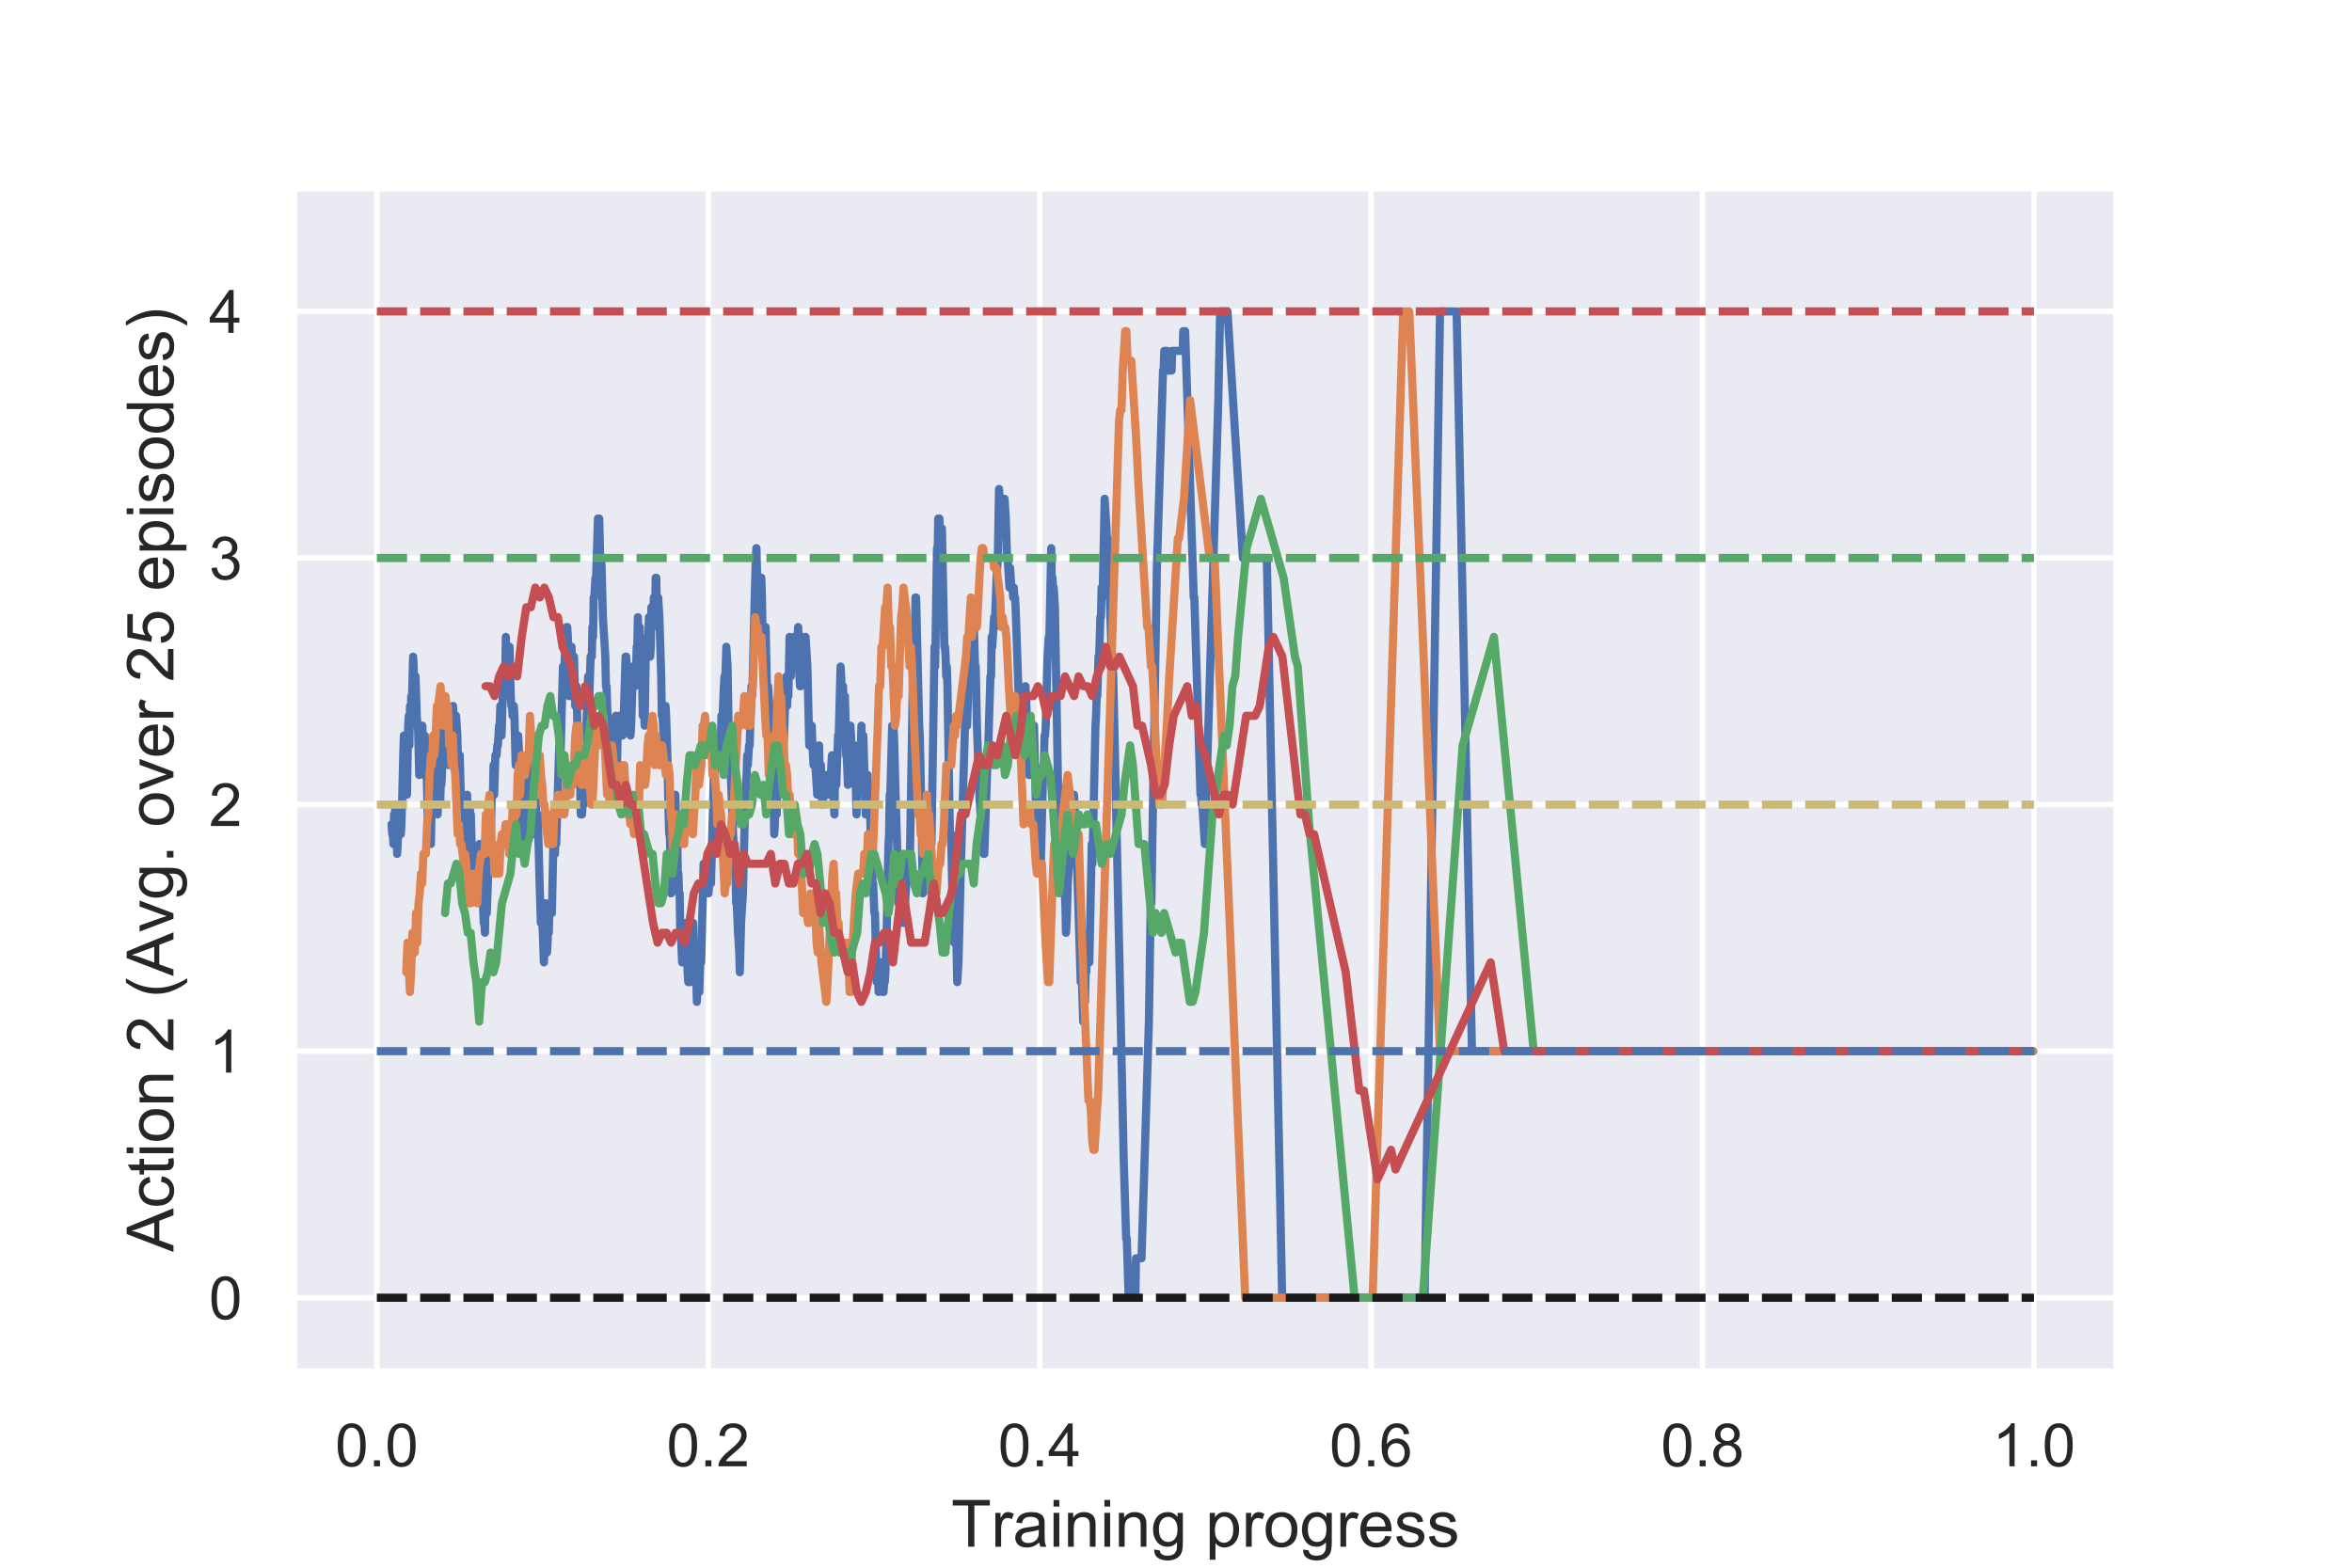 <?xml version="1.0" encoding="utf-8" standalone="no"?>
<!DOCTYPE svg PUBLIC "-//W3C//DTD SVG 1.1//EN"
  "http://www.w3.org/Graphics/SVG/1.1/DTD/svg11.dtd">
<!-- Created with matplotlib (https://matplotlib.org/) -->
<svg height="288pt" version="1.1" viewBox="0 0 432 288" width="432pt" xmlns="http://www.w3.org/2000/svg" xmlns:xlink="http://www.w3.org/1999/xlink">
 <defs>
  <style type="text/css">
*{stroke-linecap:butt;stroke-linejoin:round;}
  </style>
 </defs>
 <g id="figure_1">
  <g id="patch_1">
   <path d="M 0 288 
L 432 288 
L 432 0 
L 0 0 
z
" style="fill:#ffffff;"/>
  </g>
  <g id="axes_1">
   <g id="patch_2">
    <path d="M 54 252 
L 388.8 252 
L 388.8 34.56 
L 54 34.56 
z
" style="fill:#eaeaf2;"/>
   </g>
   <g id="matplotlib.axis_1">
    <g id="xtick_1">
     <g id="line2d_1">
      <path clip-path="url(#pcf26baf657)" d="M 69.218 252 
L 69.218 34.56 
" style="fill:none;stroke:#ffffff;stroke-linecap:round;"/>
     </g>
     <g id="text_1">
      <!-- 0.0 -->
      <defs>
       <path d="M 4.156 35.297 
Q 4.156 48 6.766 55.734 
Q 9.375 63.484 14.516 67.672 
Q 19.672 71.875 27.484 71.875 
Q 33.25 71.875 37.594 69.547 
Q 41.938 67.234 44.766 62.859 
Q 47.609 58.5 49.219 52.219 
Q 50.828 45.953 50.828 35.297 
Q 50.828 22.703 48.234 14.969 
Q 45.656 7.234 40.5 3 
Q 35.359 -1.219 27.484 -1.219 
Q 17.141 -1.219 11.234 6.203 
Q 4.156 15.141 4.156 35.297 
z
M 13.188 35.297 
Q 13.188 17.672 17.312 11.828 
Q 21.438 6 27.484 6 
Q 33.547 6 37.672 11.859 
Q 41.797 17.719 41.797 35.297 
Q 41.797 52.984 37.672 58.781 
Q 33.547 64.594 27.391 64.594 
Q 21.344 64.594 17.719 59.469 
Q 13.188 52.938 13.188 35.297 
z
" id="ArialMT-48"/>
       <path d="M 9.078 0 
L 9.078 10.016 
L 19.094 10.016 
L 19.094 0 
z
" id="ArialMT-46"/>
      </defs>
      <g style="fill:#262626;" transform="translate(61.573 269.374)scale(0.11 -0.11)">
       <use xlink:href="#ArialMT-48"/>
       <use x="55.615" xlink:href="#ArialMT-46"/>
       <use x="83.398" xlink:href="#ArialMT-48"/>
      </g>
     </g>
    </g>
    <g id="xtick_2">
     <g id="line2d_2">
      <path clip-path="url(#pcf26baf657)" d="M 130.091 252 
L 130.091 34.56 
" style="fill:none;stroke:#ffffff;stroke-linecap:round;"/>
     </g>
     <g id="text_2">
      <!-- 0.2 -->
      <defs>
       <path d="M 50.344 8.453 
L 50.344 0 
L 3.031 0 
Q 2.938 3.172 4.047 6.109 
Q 5.859 10.938 9.828 15.625 
Q 13.812 20.312 21.344 26.469 
Q 33.016 36.031 37.109 41.625 
Q 41.219 47.219 41.219 52.203 
Q 41.219 57.422 37.469 61 
Q 33.734 64.594 27.734 64.594 
Q 21.391 64.594 17.578 60.781 
Q 13.766 56.984 13.719 50.25 
L 4.688 51.172 
Q 5.609 61.281 11.656 66.578 
Q 17.719 71.875 27.938 71.875 
Q 38.234 71.875 44.234 66.156 
Q 50.25 60.453 50.25 52 
Q 50.25 47.703 48.484 43.547 
Q 46.734 39.406 42.656 34.812 
Q 38.578 30.219 29.109 22.219 
Q 21.188 15.578 18.938 13.203 
Q 16.703 10.844 15.234 8.453 
z
" id="ArialMT-50"/>
      </defs>
      <g style="fill:#262626;" transform="translate(122.446 269.374)scale(0.11 -0.11)">
       <use xlink:href="#ArialMT-48"/>
       <use x="55.615" xlink:href="#ArialMT-46"/>
       <use x="83.398" xlink:href="#ArialMT-50"/>
      </g>
     </g>
    </g>
    <g id="xtick_3">
     <g id="line2d_3">
      <path clip-path="url(#pcf26baf657)" d="M 190.964 252 
L 190.964 34.56 
" style="fill:none;stroke:#ffffff;stroke-linecap:round;"/>
     </g>
     <g id="text_3">
      <!-- 0.4 -->
      <defs>
       <path d="M 32.328 0 
L 32.328 17.141 
L 1.266 17.141 
L 1.266 25.203 
L 33.938 71.578 
L 41.109 71.578 
L 41.109 25.203 
L 50.781 25.203 
L 50.781 17.141 
L 41.109 17.141 
L 41.109 0 
z
M 32.328 25.203 
L 32.328 57.469 
L 9.906 25.203 
z
" id="ArialMT-52"/>
      </defs>
      <g style="fill:#262626;" transform="translate(183.319 269.374)scale(0.11 -0.11)">
       <use xlink:href="#ArialMT-48"/>
       <use x="55.615" xlink:href="#ArialMT-46"/>
       <use x="83.398" xlink:href="#ArialMT-52"/>
      </g>
     </g>
    </g>
    <g id="xtick_4">
     <g id="line2d_4">
      <path clip-path="url(#pcf26baf657)" d="M 251.836 252 
L 251.836 34.56 
" style="fill:none;stroke:#ffffff;stroke-linecap:round;"/>
     </g>
     <g id="text_4">
      <!-- 0.6 -->
      <defs>
       <path d="M 49.75 54.047 
L 41.016 53.375 
Q 39.844 58.547 37.703 60.891 
Q 34.125 64.656 28.906 64.656 
Q 24.703 64.656 21.531 62.312 
Q 17.391 59.281 14.984 53.469 
Q 12.594 47.656 12.5 36.922 
Q 15.672 41.75 20.266 44.094 
Q 24.859 46.438 29.891 46.438 
Q 38.672 46.438 44.844 39.969 
Q 51.031 33.5 51.031 23.25 
Q 51.031 16.5 48.125 10.719 
Q 45.219 4.938 40.141 1.859 
Q 35.062 -1.219 28.609 -1.219 
Q 17.625 -1.219 10.688 6.859 
Q 3.766 14.938 3.766 33.5 
Q 3.766 54.25 11.422 63.672 
Q 18.109 71.875 29.438 71.875 
Q 37.891 71.875 43.281 67.141 
Q 48.688 62.406 49.75 54.047 
z
M 13.875 23.188 
Q 13.875 18.656 15.797 14.5 
Q 17.719 10.359 21.188 8.172 
Q 24.656 6 28.469 6 
Q 34.031 6 38.031 10.484 
Q 42.047 14.984 42.047 22.703 
Q 42.047 30.125 38.078 34.391 
Q 34.125 38.672 28.125 38.672 
Q 22.172 38.672 18.016 34.391 
Q 13.875 30.125 13.875 23.188 
z
" id="ArialMT-54"/>
      </defs>
      <g style="fill:#262626;" transform="translate(244.191 269.374)scale(0.11 -0.11)">
       <use xlink:href="#ArialMT-48"/>
       <use x="55.615" xlink:href="#ArialMT-46"/>
       <use x="83.398" xlink:href="#ArialMT-54"/>
      </g>
     </g>
    </g>
    <g id="xtick_5">
     <g id="line2d_5">
      <path clip-path="url(#pcf26baf657)" d="M 312.709 252 
L 312.709 34.56 
" style="fill:none;stroke:#ffffff;stroke-linecap:round;"/>
     </g>
     <g id="text_5">
      <!-- 0.8 -->
      <defs>
       <path d="M 17.672 38.812 
Q 12.203 40.828 9.562 44.531 
Q 6.938 48.25 6.938 53.422 
Q 6.938 61.234 12.547 66.547 
Q 18.172 71.875 27.484 71.875 
Q 36.859 71.875 42.578 66.422 
Q 48.297 60.984 48.297 53.172 
Q 48.297 48.188 45.672 44.5 
Q 43.062 40.828 37.75 38.812 
Q 44.344 36.672 47.781 31.875 
Q 51.219 27.094 51.219 20.453 
Q 51.219 11.281 44.719 5.031 
Q 38.234 -1.219 27.641 -1.219 
Q 17.047 -1.219 10.547 5.047 
Q 4.047 11.328 4.047 20.703 
Q 4.047 27.688 7.594 32.391 
Q 11.141 37.109 17.672 38.812 
z
M 15.922 53.719 
Q 15.922 48.641 19.188 45.406 
Q 22.469 42.188 27.688 42.188 
Q 32.766 42.188 36.016 45.375 
Q 39.266 48.578 39.266 53.219 
Q 39.266 58.062 35.906 61.359 
Q 32.562 64.656 27.594 64.656 
Q 22.562 64.656 19.234 61.422 
Q 15.922 58.203 15.922 53.719 
z
M 13.094 20.656 
Q 13.094 16.891 14.875 13.375 
Q 16.656 9.859 20.172 7.922 
Q 23.688 6 27.734 6 
Q 34.031 6 38.125 10.047 
Q 42.234 14.109 42.234 20.359 
Q 42.234 26.703 38.016 30.859 
Q 33.797 35.016 27.438 35.016 
Q 21.234 35.016 17.156 30.906 
Q 13.094 26.812 13.094 20.656 
z
" id="ArialMT-56"/>
      </defs>
      <g style="fill:#262626;" transform="translate(305.064 269.374)scale(0.11 -0.11)">
       <use xlink:href="#ArialMT-48"/>
       <use x="55.615" xlink:href="#ArialMT-46"/>
       <use x="83.398" xlink:href="#ArialMT-56"/>
      </g>
     </g>
    </g>
    <g id="xtick_6">
     <g id="line2d_6">
      <path clip-path="url(#pcf26baf657)" d="M 373.582 252 
L 373.582 34.56 
" style="fill:none;stroke:#ffffff;stroke-linecap:round;"/>
     </g>
     <g id="text_6">
      <!-- 1.0 -->
      <defs>
       <path d="M 37.25 0 
L 28.469 0 
L 28.469 56 
Q 25.297 52.984 20.141 49.953 
Q 14.984 46.922 10.891 45.406 
L 10.891 53.906 
Q 18.266 57.375 23.781 62.297 
Q 29.297 67.234 31.594 71.875 
L 37.25 71.875 
z
" id="ArialMT-49"/>
      </defs>
      <g style="fill:#262626;" transform="translate(365.937 269.374)scale(0.11 -0.11)">
       <use xlink:href="#ArialMT-49"/>
       <use x="55.615" xlink:href="#ArialMT-46"/>
       <use x="83.398" xlink:href="#ArialMT-48"/>
      </g>
     </g>
    </g>
    <g id="text_7">
     <!-- Training progress -->
     <defs>
      <path d="M 25.922 0 
L 25.922 63.141 
L 2.344 63.141 
L 2.344 71.578 
L 59.078 71.578 
L 59.078 63.141 
L 35.406 63.141 
L 35.406 0 
z
" id="ArialMT-84"/>
      <path d="M 6.5 0 
L 6.5 51.859 
L 14.406 51.859 
L 14.406 44 
Q 17.438 49.516 20 51.266 
Q 22.562 53.031 25.641 53.031 
Q 30.078 53.031 34.672 50.203 
L 31.641 42.047 
Q 28.422 43.953 25.203 43.953 
Q 22.312 43.953 20.016 42.219 
Q 17.719 40.484 16.75 37.406 
Q 15.281 32.719 15.281 27.156 
L 15.281 0 
z
" id="ArialMT-114"/>
      <path d="M 40.438 6.391 
Q 35.547 2.25 31.031 0.531 
Q 26.516 -1.172 21.344 -1.172 
Q 12.797 -1.172 8.203 3 
Q 3.609 7.172 3.609 13.672 
Q 3.609 17.484 5.344 20.625 
Q 7.078 23.781 9.891 25.688 
Q 12.703 27.594 16.219 28.562 
Q 18.797 29.25 24.031 29.891 
Q 34.672 31.156 39.703 32.906 
Q 39.75 34.719 39.75 35.203 
Q 39.75 40.578 37.25 42.781 
Q 33.891 45.75 27.25 45.75 
Q 21.047 45.75 18.094 43.578 
Q 15.141 41.406 13.719 35.891 
L 5.125 37.062 
Q 6.297 42.578 8.984 45.969 
Q 11.672 49.359 16.75 51.188 
Q 21.828 53.031 28.516 53.031 
Q 35.156 53.031 39.297 51.469 
Q 43.453 49.906 45.406 47.531 
Q 47.359 45.172 48.141 41.547 
Q 48.578 39.312 48.578 33.453 
L 48.578 21.734 
Q 48.578 9.469 49.141 6.219 
Q 49.703 2.984 51.375 0 
L 42.188 0 
Q 40.828 2.734 40.438 6.391 
z
M 39.703 26.031 
Q 34.906 24.078 25.344 22.703 
Q 19.922 21.922 17.672 20.938 
Q 15.438 19.969 14.203 18.094 
Q 12.984 16.219 12.984 13.922 
Q 12.984 10.406 15.641 8.062 
Q 18.312 5.719 23.438 5.719 
Q 28.516 5.719 32.469 7.938 
Q 36.422 10.156 38.281 14.016 
Q 39.703 17 39.703 22.797 
z
" id="ArialMT-97"/>
      <path d="M 6.641 61.469 
L 6.641 71.578 
L 15.438 71.578 
L 15.438 61.469 
z
M 6.641 0 
L 6.641 51.859 
L 15.438 51.859 
L 15.438 0 
z
" id="ArialMT-105"/>
      <path d="M 6.594 0 
L 6.594 51.859 
L 14.5 51.859 
L 14.5 44.484 
Q 20.219 53.031 31 53.031 
Q 35.688 53.031 39.625 51.344 
Q 43.562 49.656 45.516 46.922 
Q 47.469 44.188 48.25 40.438 
Q 48.734 37.984 48.734 31.891 
L 48.734 0 
L 39.938 0 
L 39.938 31.547 
Q 39.938 36.922 38.906 39.578 
Q 37.891 42.234 35.281 43.812 
Q 32.672 45.406 29.156 45.406 
Q 23.531 45.406 19.453 41.844 
Q 15.375 38.281 15.375 28.328 
L 15.375 0 
z
" id="ArialMT-110"/>
      <path d="M 4.984 -4.297 
L 13.531 -5.562 
Q 14.062 -9.516 16.5 -11.328 
Q 19.781 -13.766 25.438 -13.766 
Q 31.547 -13.766 34.859 -11.328 
Q 38.188 -8.891 39.359 -4.5 
Q 40.047 -1.812 39.984 6.781 
Q 34.234 0 25.641 0 
Q 14.938 0 9.078 7.719 
Q 3.219 15.438 3.219 26.219 
Q 3.219 33.641 5.906 39.906 
Q 8.594 46.188 13.688 49.609 
Q 18.797 53.031 25.688 53.031 
Q 34.859 53.031 40.828 45.609 
L 40.828 51.859 
L 48.922 51.859 
L 48.922 7.031 
Q 48.922 -5.078 46.453 -10.125 
Q 44 -15.188 38.641 -18.109 
Q 33.297 -21.047 25.484 -21.047 
Q 16.219 -21.047 10.5 -16.875 
Q 4.781 -12.703 4.984 -4.297 
z
M 12.25 26.859 
Q 12.25 16.656 16.297 11.969 
Q 20.359 7.281 26.469 7.281 
Q 32.516 7.281 36.609 11.938 
Q 40.719 16.609 40.719 26.562 
Q 40.719 36.078 36.5 40.906 
Q 32.281 45.75 26.312 45.75 
Q 20.453 45.75 16.344 40.984 
Q 12.25 36.234 12.25 26.859 
z
" id="ArialMT-103"/>
      <path id="ArialMT-32"/>
      <path d="M 6.594 -19.875 
L 6.594 51.859 
L 14.594 51.859 
L 14.594 45.125 
Q 17.438 49.078 21 51.047 
Q 24.562 53.031 29.641 53.031 
Q 36.281 53.031 41.359 49.609 
Q 46.438 46.188 49.016 39.953 
Q 51.609 33.734 51.609 26.312 
Q 51.609 18.359 48.75 11.984 
Q 45.906 5.609 40.453 2.219 
Q 35.016 -1.172 29 -1.172 
Q 24.609 -1.172 21.109 0.688 
Q 17.625 2.547 15.375 5.375 
L 15.375 -19.875 
z
M 14.547 25.641 
Q 14.547 15.625 18.594 10.844 
Q 22.656 6.062 28.422 6.062 
Q 34.281 6.062 38.453 11.016 
Q 42.625 15.969 42.625 26.375 
Q 42.625 36.281 38.547 41.203 
Q 34.469 46.141 28.812 46.141 
Q 23.188 46.141 18.859 40.891 
Q 14.547 35.641 14.547 25.641 
z
" id="ArialMT-112"/>
      <path d="M 3.328 25.922 
Q 3.328 40.328 11.328 47.266 
Q 18.016 53.031 27.641 53.031 
Q 38.328 53.031 45.109 46.016 
Q 51.906 39.016 51.906 26.656 
Q 51.906 16.656 48.906 10.906 
Q 45.906 5.172 40.156 2 
Q 34.422 -1.172 27.641 -1.172 
Q 16.75 -1.172 10.031 5.812 
Q 3.328 12.797 3.328 25.922 
z
M 12.359 25.922 
Q 12.359 15.969 16.703 11.016 
Q 21.047 6.062 27.641 6.062 
Q 34.188 6.062 38.531 11.031 
Q 42.875 16.016 42.875 26.219 
Q 42.875 35.844 38.5 40.797 
Q 34.125 45.75 27.641 45.75 
Q 21.047 45.75 16.703 40.812 
Q 12.359 35.891 12.359 25.922 
z
" id="ArialMT-111"/>
      <path d="M 42.094 16.703 
L 51.172 15.578 
Q 49.031 7.625 43.219 3.219 
Q 37.406 -1.172 28.375 -1.172 
Q 17 -1.172 10.328 5.828 
Q 3.656 12.844 3.656 25.484 
Q 3.656 38.578 10.391 45.797 
Q 17.141 53.031 27.875 53.031 
Q 38.281 53.031 44.875 45.953 
Q 51.469 38.875 51.469 26.031 
Q 51.469 25.25 51.422 23.688 
L 12.75 23.688 
Q 13.234 15.141 17.578 10.594 
Q 21.922 6.062 28.422 6.062 
Q 33.25 6.062 36.672 8.594 
Q 40.094 11.141 42.094 16.703 
z
M 13.234 30.906 
L 42.188 30.906 
Q 41.609 37.453 38.875 40.719 
Q 34.672 45.797 27.984 45.797 
Q 21.922 45.797 17.797 41.75 
Q 13.672 37.703 13.234 30.906 
z
" id="ArialMT-101"/>
      <path d="M 3.078 15.484 
L 11.766 16.844 
Q 12.5 11.625 15.844 8.844 
Q 19.188 6.062 25.203 6.062 
Q 31.25 6.062 34.172 8.516 
Q 37.109 10.984 37.109 14.312 
Q 37.109 17.281 34.516 19 
Q 32.719 20.172 25.531 21.969 
Q 15.875 24.422 12.141 26.203 
Q 8.406 27.984 6.469 31.125 
Q 4.547 34.281 4.547 38.094 
Q 4.547 41.547 6.125 44.5 
Q 7.719 47.469 10.453 49.422 
Q 12.5 50.922 16.031 51.969 
Q 19.578 53.031 23.641 53.031 
Q 29.734 53.031 34.344 51.266 
Q 38.969 49.516 41.156 46.5 
Q 43.359 43.5 44.188 38.484 
L 35.594 37.312 
Q 35.016 41.312 32.203 43.547 
Q 29.391 45.797 24.266 45.797 
Q 18.219 45.797 15.625 43.797 
Q 13.031 41.797 13.031 39.109 
Q 13.031 37.406 14.109 36.031 
Q 15.188 34.625 17.484 33.688 
Q 18.797 33.203 25.25 31.453 
Q 34.578 28.953 38.25 27.359 
Q 41.938 25.781 44.031 22.75 
Q 46.141 19.734 46.141 15.234 
Q 46.141 10.844 43.578 6.953 
Q 41.016 3.078 36.172 0.953 
Q 31.344 -1.172 25.25 -1.172 
Q 15.141 -1.172 9.844 3.031 
Q 4.547 7.234 3.078 15.484 
z
" id="ArialMT-115"/>
     </defs>
     <g style="fill:#262626;" transform="translate(174.719 284.149)scale(0.12 -0.12)">
      <use xlink:href="#ArialMT-84"/>
      <use x="61.037" xlink:href="#ArialMT-114"/>
      <use x="94.338" xlink:href="#ArialMT-97"/>
      <use x="149.953" xlink:href="#ArialMT-105"/>
      <use x="172.17" xlink:href="#ArialMT-110"/>
      <use x="227.785" xlink:href="#ArialMT-105"/>
      <use x="250.002" xlink:href="#ArialMT-110"/>
      <use x="305.617" xlink:href="#ArialMT-103"/>
      <use x="361.232" xlink:href="#ArialMT-32"/>
      <use x="389.016" xlink:href="#ArialMT-112"/>
      <use x="444.631" xlink:href="#ArialMT-114"/>
      <use x="477.932" xlink:href="#ArialMT-111"/>
      <use x="533.547" xlink:href="#ArialMT-103"/>
      <use x="589.162" xlink:href="#ArialMT-114"/>
      <use x="622.463" xlink:href="#ArialMT-101"/>
      <use x="678.078" xlink:href="#ArialMT-115"/>
      <use x="728.078" xlink:href="#ArialMT-115"/>
     </g>
    </g>
   </g>
   <g id="matplotlib.axis_2">
    <g id="ytick_1">
     <g id="line2d_7">
      <path clip-path="url(#pcf26baf657)" d="M 54 238.41 
L 388.8 238.41 
" style="fill:none;stroke:#ffffff;stroke-linecap:round;"/>
     </g>
     <g id="text_8">
      <!-- 0 -->
      <g style="fill:#262626;" transform="translate(38.383 242.347)scale(0.11 -0.11)">
       <use xlink:href="#ArialMT-48"/>
      </g>
     </g>
    </g>
    <g id="ytick_2">
     <g id="line2d_8">
      <path clip-path="url(#pcf26baf657)" d="M 54 193.11 
L 388.8 193.11 
" style="fill:none;stroke:#ffffff;stroke-linecap:round;"/>
     </g>
     <g id="text_9">
      <!-- 1 -->
      <g style="fill:#262626;" transform="translate(38.383 197.047)scale(0.11 -0.11)">
       <use xlink:href="#ArialMT-49"/>
      </g>
     </g>
    </g>
    <g id="ytick_3">
     <g id="line2d_9">
      <path clip-path="url(#pcf26baf657)" d="M 54 147.81 
L 388.8 147.81 
" style="fill:none;stroke:#ffffff;stroke-linecap:round;"/>
     </g>
     <g id="text_10">
      <!-- 2 -->
      <g style="fill:#262626;" transform="translate(38.383 151.747)scale(0.11 -0.11)">
       <use xlink:href="#ArialMT-50"/>
      </g>
     </g>
    </g>
    <g id="ytick_4">
     <g id="line2d_10">
      <path clip-path="url(#pcf26baf657)" d="M 54 102.51 
L 388.8 102.51 
" style="fill:none;stroke:#ffffff;stroke-linecap:round;"/>
     </g>
     <g id="text_11">
      <!-- 3 -->
      <defs>
       <path d="M 4.203 18.891 
L 12.984 20.062 
Q 14.5 12.594 18.141 9.297 
Q 21.781 6 27 6 
Q 33.203 6 37.469 10.297 
Q 41.75 14.594 41.75 20.953 
Q 41.75 27 37.797 30.922 
Q 33.844 34.859 27.734 34.859 
Q 25.25 34.859 21.531 33.891 
L 22.516 41.609 
Q 23.391 41.5 23.922 41.5 
Q 29.547 41.5 34.031 44.422 
Q 38.531 47.359 38.531 53.469 
Q 38.531 58.297 35.25 61.469 
Q 31.984 64.656 26.812 64.656 
Q 21.688 64.656 18.266 61.422 
Q 14.844 58.203 13.875 51.766 
L 5.078 53.328 
Q 6.688 62.156 12.391 67.016 
Q 18.109 71.875 26.609 71.875 
Q 32.469 71.875 37.391 69.359 
Q 42.328 66.844 44.938 62.5 
Q 47.562 58.156 47.562 53.266 
Q 47.562 48.641 45.062 44.828 
Q 42.578 41.016 37.703 38.766 
Q 44.047 37.312 47.562 32.688 
Q 51.078 28.078 51.078 21.141 
Q 51.078 11.766 44.234 5.25 
Q 37.406 -1.266 26.953 -1.266 
Q 17.531 -1.266 11.297 4.344 
Q 5.078 9.969 4.203 18.891 
z
" id="ArialMT-51"/>
      </defs>
      <g style="fill:#262626;" transform="translate(38.383 106.447)scale(0.11 -0.11)">
       <use xlink:href="#ArialMT-51"/>
      </g>
     </g>
    </g>
    <g id="ytick_5">
     <g id="line2d_11">
      <path clip-path="url(#pcf26baf657)" d="M 54 57.21 
L 388.8 57.21 
" style="fill:none;stroke:#ffffff;stroke-linecap:round;"/>
     </g>
     <g id="text_12">
      <!-- 4 -->
      <g style="fill:#262626;" transform="translate(38.383 61.147)scale(0.11 -0.11)">
       <use xlink:href="#ArialMT-52"/>
      </g>
     </g>
    </g>
    <g id="text_13">
     <!-- Action 2 (Avg. over 25 episodes) -->
     <defs>
      <path d="M -0.141 0 
L 27.344 71.578 
L 37.547 71.578 
L 66.844 0 
L 56.062 0 
L 47.703 21.688 
L 17.781 21.688 
L 9.906 0 
z
M 20.516 29.391 
L 44.781 29.391 
L 37.312 49.219 
Q 33.891 58.25 32.234 64.062 
Q 30.859 57.172 28.375 50.391 
z
" id="ArialMT-65"/>
      <path d="M 40.438 19 
L 49.078 17.875 
Q 47.656 8.938 41.812 3.875 
Q 35.984 -1.172 27.484 -1.172 
Q 16.844 -1.172 10.375 5.781 
Q 3.906 12.75 3.906 25.734 
Q 3.906 34.125 6.688 40.422 
Q 9.469 46.734 15.156 49.875 
Q 20.844 53.031 27.547 53.031 
Q 35.984 53.031 41.359 48.75 
Q 46.734 44.484 48.25 36.625 
L 39.703 35.297 
Q 38.484 40.531 35.375 43.156 
Q 32.281 45.797 27.875 45.797 
Q 21.234 45.797 17.078 41.031 
Q 12.938 36.281 12.938 25.984 
Q 12.938 15.531 16.938 10.797 
Q 20.953 6.062 27.391 6.062 
Q 32.562 6.062 36.031 9.234 
Q 39.5 12.406 40.438 19 
z
" id="ArialMT-99"/>
      <path d="M 25.781 7.859 
L 27.047 0.094 
Q 23.344 -0.688 20.406 -0.688 
Q 15.625 -0.688 12.984 0.828 
Q 10.359 2.344 9.281 4.812 
Q 8.203 7.281 8.203 15.188 
L 8.203 45.016 
L 1.766 45.016 
L 1.766 51.859 
L 8.203 51.859 
L 8.203 64.703 
L 16.938 69.969 
L 16.938 51.859 
L 25.781 51.859 
L 25.781 45.016 
L 16.938 45.016 
L 16.938 14.703 
Q 16.938 10.938 17.406 9.859 
Q 17.875 8.797 18.922 8.156 
Q 19.969 7.516 21.922 7.516 
Q 23.391 7.516 25.781 7.859 
z
" id="ArialMT-116"/>
      <path d="M 23.391 -21.047 
Q 16.109 -11.859 11.078 0.438 
Q 6.062 12.75 6.062 25.922 
Q 6.062 37.547 9.812 48.188 
Q 14.203 60.547 23.391 72.797 
L 29.688 72.797 
Q 23.781 62.641 21.875 58.297 
Q 18.891 51.562 17.188 44.234 
Q 15.094 35.109 15.094 25.875 
Q 15.094 2.391 29.688 -21.047 
z
" id="ArialMT-40"/>
      <path d="M 21 0 
L 1.266 51.859 
L 10.547 51.859 
L 21.688 20.797 
Q 23.484 15.766 25 10.359 
Q 26.172 14.453 28.266 20.219 
L 39.797 51.859 
L 48.828 51.859 
L 29.203 0 
z
" id="ArialMT-118"/>
      <path d="M 4.156 18.75 
L 13.375 19.531 
Q 14.406 12.797 18.141 9.391 
Q 21.875 6 27.156 6 
Q 33.5 6 37.891 10.781 
Q 42.281 15.578 42.281 23.484 
Q 42.281 31 38.062 35.344 
Q 33.844 39.703 27 39.703 
Q 22.75 39.703 19.328 37.766 
Q 15.922 35.844 13.969 32.766 
L 5.719 33.844 
L 12.641 70.609 
L 48.25 70.609 
L 48.25 62.203 
L 19.672 62.203 
L 15.828 42.969 
Q 22.266 47.469 29.344 47.469 
Q 38.719 47.469 45.156 40.969 
Q 51.609 34.469 51.609 24.266 
Q 51.609 14.547 45.953 7.469 
Q 39.062 -1.219 27.156 -1.219 
Q 17.391 -1.219 11.203 4.25 
Q 5.031 9.719 4.156 18.75 
z
" id="ArialMT-53"/>
      <path d="M 40.234 0 
L 40.234 6.547 
Q 35.297 -1.172 25.734 -1.172 
Q 19.531 -1.172 14.328 2.25 
Q 9.125 5.672 6.266 11.797 
Q 3.422 17.922 3.422 25.875 
Q 3.422 33.641 6 39.969 
Q 8.594 46.297 13.766 49.656 
Q 18.953 53.031 25.344 53.031 
Q 30.031 53.031 33.688 51.047 
Q 37.359 49.078 39.656 45.906 
L 39.656 71.578 
L 48.391 71.578 
L 48.391 0 
z
M 12.453 25.875 
Q 12.453 15.922 16.641 10.984 
Q 20.844 6.062 26.562 6.062 
Q 32.328 6.062 36.344 10.766 
Q 40.375 15.484 40.375 25.141 
Q 40.375 35.797 36.266 40.766 
Q 32.172 45.75 26.172 45.75 
Q 20.312 45.75 16.375 40.969 
Q 12.453 36.188 12.453 25.875 
z
" id="ArialMT-100"/>
      <path d="M 12.359 -21.047 
L 6.062 -21.047 
Q 20.656 2.391 20.656 25.875 
Q 20.656 35.062 18.562 44.094 
Q 16.891 51.422 13.922 58.156 
Q 12.016 62.547 6.062 72.797 
L 12.359 72.797 
Q 21.531 60.547 25.922 48.188 
Q 29.688 37.547 29.688 25.922 
Q 29.688 12.75 24.625 0.438 
Q 19.578 -11.859 12.359 -21.047 
z
" id="ArialMT-41"/>
     </defs>
     <g style="fill:#262626;" transform="translate(31.857 229.987)rotate(-90)scale(0.12 -0.12)">
      <use xlink:href="#ArialMT-65"/>
      <use x="66.699" xlink:href="#ArialMT-99"/>
      <use x="116.699" xlink:href="#ArialMT-116"/>
      <use x="144.482" xlink:href="#ArialMT-105"/>
      <use x="166.699" xlink:href="#ArialMT-111"/>
      <use x="222.314" xlink:href="#ArialMT-110"/>
      <use x="277.93" xlink:href="#ArialMT-32"/>
      <use x="305.713" xlink:href="#ArialMT-50"/>
      <use x="361.328" xlink:href="#ArialMT-32"/>
      <use x="389.111" xlink:href="#ArialMT-40"/>
      <use x="422.412" xlink:href="#ArialMT-65"/>
      <use x="489.096" xlink:href="#ArialMT-118"/>
      <use x="539.096" xlink:href="#ArialMT-103"/>
      <use x="594.711" xlink:href="#ArialMT-46"/>
      <use x="622.494" xlink:href="#ArialMT-32"/>
      <use x="650.277" xlink:href="#ArialMT-111"/>
      <use x="705.893" xlink:href="#ArialMT-118"/>
      <use x="755.893" xlink:href="#ArialMT-101"/>
      <use x="811.508" xlink:href="#ArialMT-114"/>
      <use x="844.809" xlink:href="#ArialMT-32"/>
      <use x="872.592" xlink:href="#ArialMT-50"/>
      <use x="928.207" xlink:href="#ArialMT-53"/>
      <use x="983.822" xlink:href="#ArialMT-32"/>
      <use x="1011.605" xlink:href="#ArialMT-101"/>
      <use x="1067.221" xlink:href="#ArialMT-112"/>
      <use x="1122.836" xlink:href="#ArialMT-105"/>
      <use x="1145.053" xlink:href="#ArialMT-115"/>
      <use x="1195.053" xlink:href="#ArialMT-111"/>
      <use x="1250.668" xlink:href="#ArialMT-100"/>
      <use x="1306.283" xlink:href="#ArialMT-101"/>
      <use x="1361.898" xlink:href="#ArialMT-115"/>
      <use x="1411.898" xlink:href="#ArialMT-41"/>
     </g>
    </g>
   </g>
   <g id="line2d_12">
    <path clip-path="url(#pcf26baf657)" d="M 71.926 151.434 
L 72.038 153.246 
L 72.151 153.246 
L 72.264 155.058 
L 72.377 149.622 
L 72.49 153.246 
L 72.603 147.81 
L 72.715 153.246 
L 72.828 151.434 
L 72.941 156.87 
L 73.054 155.058 
L 73.167 149.622 
L 73.279 149.622 
L 73.392 147.81 
L 73.505 153.246 
L 73.618 153.246 
L 73.731 151.434 
L 73.843 147.81 
L 74.069 138.75 
L 74.182 135.126 
L 74.295 138.75 
L 74.407 138.75 
L 74.52 140.562 
L 74.746 145.998 
L 74.972 133.314 
L 75.084 131.502 
L 75.197 136.938 
L 75.31 129.69 
L 75.423 133.314 
L 75.536 127.878 
L 75.648 129.69 
L 75.874 120.63 
L 75.987 122.442 
L 76.1 127.878 
L 76.212 127.878 
L 76.325 124.254 
L 76.551 131.502 
L 76.664 133.314 
L 76.777 133.314 
L 77.002 142.374 
L 77.115 136.938 
L 77.228 138.75 
L 77.341 133.314 
L 77.566 133.314 
L 77.792 140.562 
L 77.905 142.374 
L 78.017 135.126 
L 78.13 138.75 
L 78.243 136.938 
L 78.469 145.998 
L 78.581 151.434 
L 78.694 149.622 
L 78.807 153.246 
L 78.92 149.622 
L 79.146 155.058 
L 79.371 142.374 
L 79.484 140.562 
L 79.71 140.562 
L 79.822 138.75 
L 79.935 145.998 
L 80.048 144.186 
L 80.161 147.81 
L 80.274 145.998 
L 80.386 149.622 
L 80.612 142.374 
L 80.725 142.374 
L 80.838 147.81 
L 80.951 144.186 
L 81.063 144.186 
L 81.176 142.374 
L 81.402 129.69 
L 81.627 138.75 
L 81.74 138.75 
L 81.853 133.314 
L 81.966 133.314 
L 82.079 138.75 
L 82.304 138.75 
L 82.417 140.562 
L 82.53 138.75 
L 82.643 133.314 
L 82.755 133.314 
L 82.981 140.562 
L 83.207 129.69 
L 83.32 131.502 
L 83.432 136.938 
L 83.545 136.938 
L 83.658 131.502 
L 83.771 131.502 
L 83.996 135.126 
L 84.222 144.186 
L 84.335 142.374 
L 84.448 138.75 
L 84.673 147.81 
L 84.786 145.998 
L 84.899 145.998 
L 85.237 158.682 
L 85.35 155.058 
L 85.463 160.494 
L 85.801 145.998 
L 86.027 153.246 
L 86.14 151.434 
L 86.253 147.81 
L 86.365 149.622 
L 86.478 149.622 
L 86.817 162.306 
L 86.929 162.306 
L 87.042 164.118 
L 87.155 158.682 
L 87.381 162.306 
L 87.494 160.494 
L 87.606 162.306 
L 87.719 162.306 
L 87.832 164.118 
L 88.058 155.058 
L 88.17 160.494 
L 88.283 155.058 
L 88.396 160.494 
L 88.509 160.494 
L 88.847 169.554 
L 88.96 169.554 
L 89.073 171.366 
L 89.186 164.118 
L 89.299 167.742 
L 89.411 167.742 
L 89.863 155.058 
L 89.975 155.058 
L 90.088 156.87 
L 90.314 145.998 
L 90.539 145.998 
L 90.652 140.562 
L 90.765 145.998 
L 90.991 138.75 
L 91.216 138.75 
L 91.329 136.938 
L 91.442 136.938 
L 91.668 133.314 
L 91.78 133.314 
L 91.893 129.69 
L 92.006 135.126 
L 92.119 135.126 
L 92.344 127.878 
L 92.57 124.254 
L 92.796 124.254 
L 92.908 117.006 
L 93.134 126.066 
L 93.36 122.442 
L 93.473 122.442 
L 93.585 118.818 
L 93.811 127.878 
L 93.924 129.69 
L 94.037 129.69 
L 94.149 131.502 
L 94.262 129.69 
L 94.375 129.69 
L 94.488 131.502 
L 94.713 140.562 
L 94.939 135.126 
L 95.165 135.126 
L 95.277 136.938 
L 95.503 144.186 
L 95.616 151.434 
L 95.842 151.434 
L 95.954 155.058 
L 96.067 155.058 
L 96.18 151.434 
L 96.406 151.434 
L 96.631 145.998 
L 96.744 145.998 
L 96.857 142.374 
L 96.97 144.186 
L 97.082 144.186 
L 97.195 145.998 
L 97.308 145.998 
L 97.534 136.938 
L 97.759 145.998 
L 97.872 151.434 
L 97.985 151.434 
L 98.098 153.246 
L 98.211 149.622 
L 98.323 149.622 
L 98.436 145.998 
L 98.549 153.246 
L 98.662 153.246 
L 98.775 149.622 
L 99.113 162.306 
L 99.339 169.554 
L 99.451 167.742 
L 99.564 167.742 
L 99.903 176.802 
L 100.016 173.178 
L 100.128 165.93 
L 100.354 173.178 
L 100.467 174.99 
L 100.58 173.178 
L 100.692 169.554 
L 100.805 171.366 
L 100.918 165.93 
L 101.031 167.742 
L 101.144 165.93 
L 101.256 167.742 
L 101.369 167.742 
L 101.708 151.434 
L 101.821 156.87 
L 101.933 156.87 
L 102.046 153.246 
L 102.159 155.058 
L 102.723 136.938 
L 102.836 136.938 
L 102.949 138.75 
L 103.4 122.442 
L 103.513 126.066 
L 103.738 120.63 
L 103.851 118.818 
L 103.964 120.63 
L 104.077 115.194 
L 104.19 115.194 
L 104.302 117.006 
L 104.415 120.63 
L 104.528 127.878 
L 104.641 127.878 
L 104.754 122.442 
L 104.866 124.254 
L 104.979 118.818 
L 105.205 126.066 
L 105.318 126.066 
L 105.43 120.63 
L 105.656 129.69 
L 105.882 126.066 
L 106.22 140.562 
L 106.333 140.562 
L 106.559 144.186 
L 106.671 149.622 
L 106.784 147.81 
L 106.897 149.622 
L 107.123 145.998 
L 107.235 147.81 
L 107.461 136.938 
L 107.574 136.938 
L 108.025 124.254 
L 108.138 127.878 
L 108.251 127.878 
L 108.476 120.63 
L 108.702 120.63 
L 108.815 115.194 
L 108.928 117.006 
L 109.04 109.758 
L 109.153 109.758 
L 109.379 106.134 
L 109.492 106.134 
L 109.83 95.262 
L 109.943 98.886 
L 110.056 95.262 
L 110.281 104.322 
L 110.394 102.51 
L 110.507 104.322 
L 110.733 113.382 
L 111.184 120.63 
L 111.297 126.066 
L 111.409 126.066 
L 111.635 133.314 
L 111.748 133.314 
L 111.861 140.562 
L 111.973 138.75 
L 112.086 144.186 
L 112.199 144.186 
L 112.425 138.75 
L 112.65 142.374 
L 112.763 140.562 
L 112.876 140.562 
L 113.102 131.502 
L 113.327 140.562 
L 113.44 135.126 
L 113.666 135.126 
L 113.778 131.502 
L 113.891 135.126 
L 114.004 135.126 
L 114.117 133.314 
L 114.23 133.314 
L 114.343 135.126 
L 114.568 131.502 
L 114.907 120.63 
L 115.019 120.63 
L 115.358 126.066 
L 115.471 126.066 
L 115.583 124.254 
L 115.809 135.126 
L 115.922 133.314 
L 116.26 122.442 
L 116.373 126.066 
L 116.599 126.066 
L 116.712 122.442 
L 116.824 124.254 
L 116.937 118.818 
L 117.05 118.818 
L 117.163 113.382 
L 117.276 120.63 
L 117.501 115.194 
L 117.727 124.254 
L 117.84 124.254 
L 117.952 126.066 
L 118.065 131.502 
L 118.178 129.69 
L 118.291 129.69 
L 118.404 133.314 
L 118.629 118.818 
L 118.855 118.818 
L 118.968 117.006 
L 119.081 117.006 
L 119.193 113.382 
L 119.306 115.194 
L 119.419 120.63 
L 119.532 118.818 
L 119.645 111.57 
L 119.757 115.194 
L 119.87 115.194 
L 119.983 113.382 
L 120.096 109.758 
L 120.321 113.382 
L 120.434 106.134 
L 120.547 106.134 
L 120.66 113.382 
L 120.773 109.758 
L 120.886 109.758 
L 121.111 113.382 
L 121.45 124.254 
L 121.562 131.502 
L 121.675 131.502 
L 121.788 133.314 
L 122.014 140.562 
L 122.126 136.938 
L 122.239 129.69 
L 122.352 131.502 
L 122.578 138.75 
L 122.803 149.622 
L 122.916 153.246 
L 123.029 153.246 
L 123.142 156.87 
L 123.255 164.118 
L 123.48 156.87 
L 123.593 156.87 
L 123.706 151.434 
L 123.819 155.058 
L 124.044 145.998 
L 124.27 153.246 
L 124.383 153.246 
L 124.495 160.494 
L 124.608 160.494 
L 124.721 164.118 
L 124.834 164.118 
L 124.947 171.366 
L 125.06 171.366 
L 125.285 176.802 
L 125.511 173.178 
L 125.736 173.178 
L 125.849 176.802 
L 125.962 169.554 
L 126.075 169.554 
L 126.3 178.614 
L 126.413 180.426 
L 126.526 178.614 
L 126.639 174.99 
L 126.752 180.426 
L 126.977 176.802 
L 127.203 176.802 
L 127.316 169.554 
L 127.429 174.99 
L 127.541 174.99 
L 127.654 176.802 
L 127.767 174.99 
L 127.993 184.05 
L 128.218 178.614 
L 128.444 182.238 
L 128.669 174.99 
L 128.782 176.802 
L 129.234 158.682 
L 129.346 158.682 
L 129.459 162.306 
L 129.572 158.682 
L 129.685 164.118 
L 129.91 158.682 
L 130.023 156.87 
L 130.136 164.118 
L 130.362 160.494 
L 130.474 160.494 
L 130.587 162.306 
L 130.926 149.622 
L 131.151 140.562 
L 131.264 142.374 
L 131.377 140.562 
L 131.49 140.562 
L 131.603 138.75 
L 131.715 138.75 
L 131.828 136.938 
L 132.054 136.938 
L 132.167 140.562 
L 132.279 136.938 
L 132.392 136.938 
L 132.505 131.502 
L 132.731 131.502 
L 132.956 126.066 
L 133.069 124.254 
L 133.182 126.066 
L 133.408 118.818 
L 133.633 122.442 
L 133.972 142.374 
L 134.084 140.562 
L 134.31 144.186 
L 134.648 153.246 
L 134.761 155.058 
L 134.874 160.494 
L 135.1 160.494 
L 135.213 165.93 
L 135.325 165.93 
L 135.551 171.366 
L 135.777 174.99 
L 135.889 178.614 
L 136.115 169.554 
L 136.453 164.118 
L 136.905 145.998 
L 137.13 142.374 
L 137.243 138.75 
L 137.356 140.562 
L 137.582 136.938 
L 137.694 136.938 
L 138.033 126.066 
L 138.146 127.878 
L 138.258 124.254 
L 138.484 115.194 
L 138.822 102.51 
L 138.935 100.698 
L 139.161 109.758 
L 139.387 106.134 
L 139.499 106.134 
L 139.612 111.57 
L 139.838 106.134 
L 139.951 109.758 
L 140.063 117.006 
L 140.289 117.006 
L 140.402 120.63 
L 140.515 115.194 
L 140.627 115.194 
L 140.853 126.066 
L 141.079 126.066 
L 141.304 129.69 
L 141.53 138.75 
L 141.643 145.998 
L 141.756 145.998 
L 141.981 142.374 
L 142.207 153.246 
L 142.32 151.434 
L 142.432 144.186 
L 142.658 149.622 
L 142.884 136.938 
L 142.996 138.75 
L 143.109 144.186 
L 143.222 138.75 
L 143.335 138.75 
L 143.448 144.186 
L 143.673 136.938 
L 143.786 138.75 
L 144.012 135.126 
L 144.237 127.878 
L 144.35 129.69 
L 144.463 124.254 
L 144.576 129.69 
L 144.689 126.066 
L 144.801 127.878 
L 145.027 117.006 
L 145.14 124.254 
L 145.253 124.254 
L 145.478 118.818 
L 145.704 122.442 
L 145.817 117.006 
L 145.93 117.006 
L 146.268 122.442 
L 146.494 117.006 
L 146.606 115.194 
L 146.832 124.254 
L 146.945 126.066 
L 147.058 126.066 
L 147.17 120.63 
L 147.283 120.63 
L 147.396 117.006 
L 147.509 118.818 
L 147.622 118.818 
L 147.847 122.442 
L 147.96 117.006 
L 148.299 122.442 
L 148.637 136.938 
L 148.863 133.314 
L 148.975 136.938 
L 149.088 133.314 
L 149.314 138.75 
L 149.427 140.562 
L 149.539 136.938 
L 150.104 145.998 
L 150.216 145.998 
L 150.329 144.186 
L 150.442 136.938 
L 150.555 142.374 
L 150.668 140.562 
L 150.78 140.562 
L 151.006 147.81 
L 151.119 147.81 
L 151.232 145.998 
L 151.344 145.998 
L 151.457 142.374 
L 151.57 144.186 
L 151.683 144.186 
L 151.796 142.374 
L 152.021 145.998 
L 152.134 144.186 
L 152.247 145.998 
L 152.473 145.998 
L 152.698 140.562 
L 152.811 138.75 
L 152.924 138.75 
L 153.149 147.81 
L 153.262 149.622 
L 153.375 142.374 
L 153.488 144.186 
L 153.601 144.186 
L 153.939 135.126 
L 154.052 135.126 
L 154.39 122.442 
L 154.503 124.254 
L 154.729 129.69 
L 154.842 126.066 
L 154.954 129.69 
L 155.067 129.69 
L 155.18 127.878 
L 155.293 131.502 
L 155.406 138.75 
L 155.518 138.75 
L 155.744 144.186 
L 155.97 133.314 
L 156.195 133.314 
L 156.308 135.126 
L 156.421 140.562 
L 156.647 136.938 
L 156.759 140.562 
L 156.985 136.938 
L 157.323 149.622 
L 157.549 138.75 
L 157.662 140.562 
L 157.775 140.562 
L 157.887 142.374 
L 158 140.562 
L 158.226 133.314 
L 158.339 138.75 
L 158.564 135.126 
L 159.016 149.622 
L 159.128 147.81 
L 159.241 142.374 
L 159.354 142.374 
L 159.467 145.998 
L 159.58 145.998 
L 159.692 144.186 
L 159.918 153.246 
L 160.144 156.87 
L 160.257 162.306 
L 160.369 162.306 
L 160.595 167.742 
L 160.708 167.742 
L 160.933 176.802 
L 161.046 180.426 
L 161.159 176.802 
L 161.385 182.238 
L 161.723 176.802 
L 161.949 180.426 
L 162.061 178.614 
L 162.174 182.238 
L 162.287 182.238 
L 162.4 180.426 
L 162.513 180.426 
L 162.626 178.614 
L 162.851 171.366 
L 163.19 155.058 
L 163.302 153.246 
L 163.415 145.998 
L 163.528 145.998 
L 163.866 133.314 
L 163.979 135.126 
L 164.092 133.314 
L 164.205 135.126 
L 164.543 147.81 
L 164.769 155.058 
L 164.995 165.93 
L 165.107 164.118 
L 165.22 164.118 
L 165.333 169.554 
L 165.559 162.306 
L 165.671 160.494 
L 165.897 167.742 
L 166.01 169.554 
L 166.123 165.93 
L 166.236 165.93 
L 166.461 162.306 
L 166.574 162.306 
L 166.687 156.87 
L 166.8 156.87 
L 166.912 158.682 
L 167.025 158.682 
L 167.138 156.87 
L 167.476 136.938 
L 167.815 115.194 
L 167.928 118.818 
L 168.04 117.006 
L 168.153 109.758 
L 168.266 109.758 
L 168.83 133.314 
L 168.943 135.126 
L 169.281 151.434 
L 169.507 164.118 
L 169.845 149.622 
L 170.635 149.622 
L 170.748 147.81 
L 170.861 149.622 
L 170.974 149.622 
L 171.086 155.058 
L 171.65 118.818 
L 171.763 122.442 
L 172.102 100.698 
L 172.214 102.51 
L 172.327 95.262 
L 172.553 95.262 
L 172.666 98.886 
L 172.779 98.886 
L 172.891 97.074 
L 173.004 97.074 
L 173.455 118.818 
L 173.568 118.818 
L 173.681 120.63 
L 173.794 124.254 
L 173.907 122.442 
L 174.019 126.066 
L 174.471 153.246 
L 174.696 153.246 
L 174.922 164.118 
L 175.035 162.306 
L 175.26 173.178 
L 175.373 173.178 
L 175.486 169.554 
L 175.599 169.554 
L 175.824 180.426 
L 176.05 176.802 
L 176.501 158.682 
L 177.404 127.878 
L 177.629 133.314 
L 177.855 126.066 
L 178.081 122.442 
L 178.193 118.818 
L 178.306 122.442 
L 178.532 118.818 
L 178.645 115.194 
L 178.87 115.194 
L 179.096 122.442 
L 179.209 122.442 
L 179.434 133.314 
L 179.886 145.998 
L 180.111 149.622 
L 180.337 149.622 
L 180.45 145.998 
L 180.675 156.87 
L 180.788 156.87 
L 181.352 140.562 
L 181.465 138.75 
L 181.916 124.254 
L 182.029 124.254 
L 182.142 117.006 
L 182.255 118.818 
L 182.593 113.382 
L 182.706 115.194 
L 183.044 106.134 
L 183.27 102.51 
L 183.496 89.826 
L 183.608 91.638 
L 184.511 91.638 
L 184.736 95.262 
L 184.962 102.51 
L 185.075 102.51 
L 185.413 107.946 
L 185.526 104.322 
L 185.752 107.946 
L 185.977 107.946 
L 186.09 109.758 
L 186.203 107.946 
L 186.316 109.758 
L 186.429 109.758 
L 186.541 111.57 
L 187.218 131.502 
L 187.331 133.314 
L 187.67 133.314 
L 187.782 131.502 
L 187.895 127.878 
L 188.008 131.502 
L 188.346 126.066 
L 188.459 127.878 
L 188.572 131.502 
L 188.685 131.502 
L 188.798 136.938 
L 188.91 136.938 
L 189.023 142.374 
L 189.136 140.562 
L 189.249 136.938 
L 189.475 142.374 
L 189.587 140.562 
L 189.813 135.126 
L 189.926 133.314 
L 190.264 147.81 
L 190.377 145.998 
L 190.49 147.81 
L 190.715 156.87 
L 190.828 155.058 
L 190.941 158.682 
L 191.054 156.87 
L 191.167 158.682 
L 191.618 140.562 
L 191.731 140.562 
L 191.844 135.126 
L 191.956 135.126 
L 192.069 133.314 
L 192.408 120.63 
L 192.633 117.006 
L 192.746 117.006 
L 193.084 100.698 
L 193.197 107.946 
L 193.31 106.134 
L 193.423 107.946 
L 193.536 107.946 
L 193.761 111.57 
L 194.325 144.186 
L 194.438 147.81 
L 194.551 147.81 
L 195.679 165.93 
L 195.792 171.366 
L 195.905 169.554 
L 196.13 162.306 
L 196.582 155.058 
L 196.694 155.058 
L 197.258 145.998 
L 197.371 147.81 
L 197.71 158.682 
L 197.823 158.682 
L 198.499 180.426 
L 198.725 180.426 
L 198.951 187.674 
L 199.063 184.05 
L 199.289 184.05 
L 199.402 178.614 
L 199.515 178.614 
L 199.74 171.366 
L 200.079 176.802 
L 200.53 155.058 
L 200.643 158.682 
L 201.207 133.314 
L 201.32 131.502 
L 201.432 127.878 
L 201.545 127.878 
L 201.771 120.63 
L 201.884 120.63 
L 202.109 113.382 
L 202.222 113.382 
L 202.335 107.946 
L 202.448 109.758 
L 202.561 107.946 
L 202.899 91.638 
L 203.237 97.074 
L 203.35 100.698 
L 203.463 98.886 
L 204.14 118.818 
L 204.478 124.254 
L 206.396 213.042 
L 206.847 227.538 
L 206.96 227.538 
L 207.299 238.41 
L 208.54 238.41 
L 208.652 231.162 
L 209.668 231.162 
L 211.021 187.674 
L 211.36 165.93 
L 211.473 165.93 
L 212.488 104.322 
L 213.616 68.082 
L 213.729 68.082 
L 213.842 64.458 
L 214.406 64.458 
L 214.519 68.082 
L 215.195 68.082 
L 215.308 64.458 
L 217.226 64.458 
L 217.339 60.834 
L 217.677 60.834 
L 219.257 109.758 
L 219.369 109.758 
L 220.498 145.998 
L 220.61 145.998 
L 220.723 147.81 
L 220.836 147.81 
L 221.287 155.058 
L 223.769 73.518 
L 224.107 57.21 
L 225.461 57.21 
L 228.281 102.51 
L 232.681 102.51 
L 235.501 238.41 
L 261.673 238.41 
L 264.494 57.21 
L 267.54 57.21 
L 270.36 193.11 
L 373.469 193.11 
L 373.469 193.11 
" style="fill:none;stroke:#4c72b0;stroke-linecap:round;stroke-width:1.5;"/>
   </g>
   <g id="line2d_13">
    <path clip-path="url(#pcf26baf657)" d="M 74.617 178.614 
L 74.842 173.178 
L 75.292 182.238 
L 75.517 178.614 
L 75.742 171.366 
L 76.192 174.99 
L 76.417 167.742 
L 76.642 173.178 
L 76.867 165.93 
L 77.092 164.118 
L 77.317 160.494 
L 77.542 162.306 
L 77.766 156.87 
L 78.216 156.87 
L 78.441 151.434 
L 78.666 149.622 
L 78.891 142.374 
L 79.116 138.75 
L 79.341 140.562 
L 79.566 135.126 
L 79.791 138.75 
L 80.016 135.126 
L 80.241 129.69 
L 80.466 129.69 
L 80.916 126.066 
L 81.366 133.314 
L 81.591 131.502 
L 81.816 127.878 
L 82.041 129.69 
L 82.266 129.69 
L 82.491 136.938 
L 82.715 136.938 
L 82.94 140.562 
L 83.165 135.126 
L 83.39 140.562 
L 83.615 142.374 
L 84.065 153.246 
L 84.29 151.434 
L 84.515 155.058 
L 84.74 155.058 
L 85.19 158.682 
L 85.415 156.87 
L 85.64 158.682 
L 86.09 165.93 
L 86.54 165.93 
L 86.765 164.118 
L 86.99 160.494 
L 87.215 164.118 
L 87.44 162.306 
L 87.664 165.93 
L 87.889 160.494 
L 88.339 156.87 
L 89.014 156.87 
L 89.239 149.622 
L 89.464 151.434 
L 89.689 147.81 
L 89.914 145.998 
L 90.139 149.622 
L 90.364 156.87 
L 90.589 155.058 
L 90.814 160.494 
L 91.039 158.682 
L 91.264 160.494 
L 91.489 158.682 
L 91.714 160.494 
L 91.939 155.058 
L 92.164 153.246 
L 92.389 155.058 
L 92.613 155.058 
L 92.838 151.434 
L 93.063 151.434 
L 93.288 153.246 
L 93.513 156.87 
L 93.738 153.246 
L 93.963 153.246 
L 94.188 147.81 
L 94.413 151.434 
L 94.638 147.81 
L 94.863 149.622 
L 95.088 142.374 
L 95.313 140.562 
L 95.538 145.998 
L 95.763 138.75 
L 95.988 138.75 
L 96.213 142.374 
L 96.438 142.374 
L 96.888 138.75 
L 97.113 138.75 
L 97.338 131.502 
L 97.562 135.126 
L 98.012 135.126 
L 98.462 144.186 
L 98.687 145.998 
L 98.912 140.562 
L 99.137 138.75 
L 99.362 142.374 
L 99.587 144.186 
L 99.812 147.81 
L 100.037 147.81 
L 100.262 151.434 
L 100.712 155.058 
L 100.937 155.058 
L 101.162 149.622 
L 101.387 155.058 
L 101.612 155.058 
L 101.837 147.81 
L 102.062 147.81 
L 102.287 149.622 
L 102.511 145.998 
L 102.961 149.622 
L 103.186 145.998 
L 103.636 149.622 
L 103.861 147.81 
L 104.086 142.374 
L 104.536 145.998 
L 104.761 145.998 
L 104.986 140.562 
L 105.211 144.186 
L 105.436 140.562 
L 105.661 135.126 
L 105.886 133.314 
L 106.111 135.126 
L 106.336 133.314 
L 106.561 140.562 
L 106.786 144.186 
L 107.011 144.186 
L 107.236 138.75 
L 107.46 144.186 
L 107.685 136.938 
L 108.135 144.186 
L 108.36 144.186 
L 108.585 147.81 
L 108.81 147.81 
L 109.485 133.314 
L 109.71 136.938 
L 109.935 136.938 
L 110.16 133.314 
L 110.385 131.502 
L 110.61 136.938 
L 110.835 131.502 
L 111.51 145.998 
L 111.735 140.562 
L 111.96 147.81 
L 112.409 136.938 
L 112.634 138.75 
L 112.859 144.186 
L 113.084 140.562 
L 113.309 147.81 
L 113.534 145.998 
L 113.759 142.374 
L 113.984 142.374 
L 114.209 140.562 
L 114.659 140.562 
L 115.109 149.622 
L 115.559 149.622 
L 115.784 151.434 
L 116.234 151.434 
L 116.459 153.246 
L 116.909 145.998 
L 117.134 145.998 
L 117.358 147.81 
L 117.583 140.562 
L 117.808 144.186 
L 118.483 144.186 
L 118.708 142.374 
L 118.933 136.938 
L 119.158 135.126 
L 119.383 136.938 
L 119.608 133.314 
L 119.833 131.502 
L 120.058 133.314 
L 120.283 140.562 
L 120.508 135.126 
L 121.183 140.562 
L 121.633 136.938 
L 122.307 142.374 
L 122.532 142.374 
L 122.757 140.562 
L 122.982 142.374 
L 123.207 149.622 
L 123.432 151.434 
L 123.657 158.682 
L 123.882 156.87 
L 124.107 149.622 
L 124.332 151.434 
L 125.232 151.434 
L 125.457 155.058 
L 125.682 155.058 
L 125.907 147.81 
L 126.357 151.434 
L 126.582 149.622 
L 126.807 149.622 
L 127.256 153.246 
L 127.706 145.998 
L 127.931 140.562 
L 128.381 144.186 
L 128.831 140.562 
L 129.056 133.314 
L 129.281 133.314 
L 129.506 131.502 
L 129.956 138.75 
L 130.181 138.75 
L 130.631 135.126 
L 130.856 142.374 
L 131.081 140.562 
L 131.306 142.374 
L 131.531 145.998 
L 131.756 151.434 
L 131.981 145.998 
L 132.43 149.622 
L 133.105 164.118 
L 133.33 162.306 
L 133.555 162.306 
L 133.78 158.682 
L 134.005 153.246 
L 134.23 153.246 
L 134.455 149.622 
L 134.68 149.622 
L 135.13 140.562 
L 135.355 136.938 
L 135.58 131.502 
L 135.805 133.314 
L 136.03 133.314 
L 136.255 131.502 
L 136.48 131.502 
L 136.705 127.878 
L 136.93 131.502 
L 137.154 133.314 
L 137.379 131.502 
L 137.604 133.314 
L 137.829 133.314 
L 138.054 127.878 
L 138.279 126.066 
L 138.729 113.382 
L 138.954 115.194 
L 139.179 115.194 
L 139.404 118.818 
L 139.629 117.006 
L 139.854 117.006 
L 140.529 131.502 
L 140.754 135.126 
L 140.979 135.126 
L 141.204 142.374 
L 141.429 140.562 
L 141.879 140.562 
L 142.103 135.126 
L 142.328 138.75 
L 143.003 124.254 
L 143.228 127.878 
L 143.453 127.878 
L 143.678 133.314 
L 143.903 135.126 
L 144.128 140.562 
L 144.353 140.562 
L 144.578 142.374 
L 144.803 147.81 
L 145.028 145.998 
L 145.478 153.246 
L 145.703 151.434 
L 145.928 153.246 
L 146.153 149.622 
L 146.378 151.434 
L 146.603 156.87 
L 146.828 155.058 
L 147.052 156.87 
L 147.502 167.742 
L 147.727 165.93 
L 147.952 167.742 
L 148.177 167.742 
L 148.402 169.554 
L 148.627 169.554 
L 148.852 164.118 
L 149.077 165.93 
L 149.527 165.93 
L 149.752 167.742 
L 149.977 173.178 
L 150.202 174.99 
L 150.427 169.554 
L 150.877 176.802 
L 151.777 184.05 
L 152.001 180.426 
L 152.901 160.494 
L 153.126 158.682 
L 153.351 164.118 
L 153.576 164.118 
L 153.801 169.554 
L 154.026 169.554 
L 154.251 174.99 
L 154.476 174.99 
L 154.701 173.178 
L 155.601 173.178 
L 155.826 174.99 
L 156.051 182.238 
L 156.276 182.238 
L 156.501 174.99 
L 157.175 164.118 
L 157.625 160.494 
L 158.525 160.494 
L 158.75 156.87 
L 158.975 158.682 
L 159.2 158.682 
L 159.425 153.246 
L 159.65 158.682 
L 160.1 158.682 
L 160.325 156.87 
L 161.225 133.314 
L 161.45 126.066 
L 161.675 126.066 
L 161.899 118.818 
L 162.124 118.818 
L 162.574 111.57 
L 162.799 111.57 
L 163.024 107.946 
L 163.249 115.194 
L 163.474 115.194 
L 163.699 122.442 
L 163.924 122.442 
L 164.374 133.314 
L 164.599 131.502 
L 164.824 126.066 
L 165.049 127.878 
L 165.499 113.382 
L 165.724 111.57 
L 165.949 107.946 
L 166.624 113.382 
L 167.073 122.442 
L 167.298 118.818 
L 167.523 122.442 
L 167.973 135.126 
L 168.648 149.622 
L 168.873 147.81 
L 169.098 153.246 
L 169.323 151.434 
L 169.548 156.87 
L 169.773 151.434 
L 169.998 151.434 
L 170.223 145.998 
L 170.448 149.622 
L 170.673 149.622 
L 171.573 164.118 
L 172.022 164.118 
L 172.247 160.494 
L 172.472 158.682 
L 172.697 158.682 
L 172.922 155.058 
L 173.147 155.058 
L 173.372 151.434 
L 173.822 140.562 
L 174.722 140.562 
L 175.172 133.314 
L 175.397 135.126 
L 175.622 131.502 
L 175.847 133.314 
L 177.421 120.63 
L 177.646 117.006 
L 177.871 117.006 
L 178.321 109.758 
L 178.546 117.006 
L 178.771 113.382 
L 178.996 111.57 
L 179.446 115.194 
L 179.896 106.134 
L 180.121 102.51 
L 180.346 100.698 
L 180.571 100.698 
L 180.796 102.51 
L 182.37 102.51 
L 182.595 104.322 
L 183.045 104.322 
L 183.72 109.758 
L 183.945 115.194 
L 184.17 113.382 
L 184.395 115.194 
L 184.62 115.194 
L 184.845 117.006 
L 185.295 126.066 
L 185.745 133.314 
L 185.97 129.69 
L 186.195 127.878 
L 186.42 127.878 
L 186.869 131.502 
L 187.094 129.69 
L 187.994 151.434 
L 188.219 147.81 
L 189.119 147.81 
L 189.344 151.434 
L 189.794 151.434 
L 190.244 158.682 
L 190.469 160.494 
L 190.694 158.682 
L 191.369 158.682 
L 192.043 173.178 
L 192.493 180.426 
L 192.718 180.426 
L 193.393 160.494 
L 193.618 155.058 
L 193.843 156.87 
L 194.743 156.87 
L 195.193 149.622 
L 196.093 142.374 
L 197.217 151.434 
L 197.442 151.434 
L 197.667 153.246 
L 198.117 153.246 
L 199.017 180.426 
L 199.917 202.17 
L 200.142 202.17 
L 200.367 203.982 
L 200.592 209.418 
L 200.817 211.23 
L 201.042 211.23 
L 201.716 200.358 
L 205.541 77.142 
L 205.766 75.33 
L 205.991 75.33 
L 206.216 68.082 
L 206.665 60.834 
L 206.89 60.834 
L 207.115 66.27 
L 207.79 66.27 
L 208.69 80.766 
L 209.14 89.826 
L 210.715 115.194 
L 210.94 115.194 
L 211.39 122.442 
L 211.614 122.442 
L 211.839 126.066 
L 212.514 142.374 
L 212.739 142.374 
L 212.964 147.81 
L 213.414 147.81 
L 214.314 133.314 
L 214.764 124.254 
L 216.339 98.886 
L 216.563 98.886 
L 217.463 91.638 
L 218.588 73.518 
L 222.187 102.51 
L 223.087 102.51 
L 228.711 238.41 
L 252.106 238.41 
L 257.73 57.21 
L 258.855 57.21 
L 264.479 193.11 
L 373.357 193.11 
L 373.357 193.11 
" style="fill:none;stroke:#dd8452;stroke-linecap:round;stroke-width:1.5;"/>
   </g>
   <g id="line2d_14">
    <path clip-path="url(#pcf26baf657)" d="M 81.748 167.742 
L 82.27 162.306 
L 82.792 162.306 
L 83.836 158.682 
L 84.358 160.494 
L 84.88 165.93 
L 85.402 167.742 
L 85.924 171.366 
L 86.446 171.366 
L 86.968 176.802 
L 87.49 180.426 
L 88.013 187.674 
L 88.535 180.426 
L 89.057 180.426 
L 89.579 178.614 
L 90.101 174.99 
L 90.623 178.614 
L 91.145 176.802 
L 92.189 165.93 
L 93.755 160.494 
L 94.277 155.058 
L 94.799 151.434 
L 95.321 156.87 
L 95.843 155.058 
L 96.366 158.682 
L 96.888 155.058 
L 97.41 153.246 
L 97.932 145.998 
L 98.976 135.126 
L 99.498 133.314 
L 100.02 133.314 
L 100.542 129.69 
L 101.064 127.878 
L 101.586 131.502 
L 102.108 131.502 
L 102.63 135.126 
L 103.152 142.374 
L 103.674 138.75 
L 104.197 144.186 
L 105.241 140.562 
L 105.763 140.562 
L 106.285 138.75 
L 107.329 138.75 
L 107.851 136.938 
L 108.895 129.69 
L 109.417 129.69 
L 109.939 127.878 
L 110.461 127.878 
L 110.983 135.126 
L 111.505 136.938 
L 112.55 144.186 
L 113.072 144.186 
L 113.594 147.81 
L 114.116 149.622 
L 114.638 145.998 
L 115.682 149.622 
L 116.204 145.998 
L 116.726 149.622 
L 117.248 147.81 
L 117.77 153.246 
L 118.292 153.246 
L 119.336 156.87 
L 119.858 156.87 
L 120.381 162.306 
L 120.903 165.93 
L 121.425 165.93 
L 121.947 164.118 
L 122.469 156.87 
L 122.991 156.87 
L 123.513 160.494 
L 124.035 155.058 
L 124.557 153.246 
L 125.079 149.622 
L 125.601 151.434 
L 126.123 144.186 
L 126.645 138.75 
L 127.167 138.75 
L 127.689 140.562 
L 128.734 136.938 
L 129.256 138.75 
L 129.778 136.938 
L 130.3 136.938 
L 130.822 133.314 
L 131.344 140.562 
L 131.866 138.75 
L 132.388 138.75 
L 132.91 142.374 
L 133.432 136.938 
L 134.476 133.314 
L 134.998 140.562 
L 135.52 144.186 
L 136.042 151.434 
L 136.565 151.434 
L 137.087 149.622 
L 137.609 149.622 
L 138.131 147.81 
L 138.653 142.374 
L 139.697 145.998 
L 140.219 144.186 
L 140.741 149.622 
L 141.263 144.186 
L 142.307 136.938 
L 142.829 136.938 
L 143.351 140.562 
L 143.873 145.998 
L 144.395 145.998 
L 144.918 153.246 
L 145.44 151.434 
L 145.962 147.81 
L 146.484 151.434 
L 147.006 153.246 
L 147.528 160.494 
L 148.05 158.682 
L 148.572 160.494 
L 149.094 156.87 
L 149.616 155.058 
L 150.138 156.87 
L 150.66 162.306 
L 151.182 169.554 
L 151.704 167.742 
L 152.226 169.554 
L 152.749 173.178 
L 153.271 174.99 
L 153.793 171.366 
L 154.315 174.99 
L 155.359 174.99 
L 155.881 178.614 
L 156.403 174.99 
L 157.447 171.366 
L 157.969 164.118 
L 158.491 162.306 
L 159.013 164.118 
L 160.057 156.87 
L 160.579 156.87 
L 162.668 164.118 
L 163.19 167.742 
L 163.712 164.118 
L 164.234 156.87 
L 164.756 162.306 
L 165.278 160.494 
L 165.8 156.87 
L 167.366 156.87 
L 167.888 162.306 
L 168.41 164.118 
L 168.933 160.494 
L 169.455 160.494 
L 170.499 156.87 
L 171.021 164.118 
L 171.543 162.306 
L 172.587 169.554 
L 173.109 174.99 
L 173.631 174.99 
L 174.675 164.118 
L 175.719 160.494 
L 176.241 160.494 
L 176.763 158.682 
L 178.33 158.682 
L 178.852 162.306 
L 179.374 155.058 
L 180.418 147.81 
L 180.94 140.562 
L 181.462 136.938 
L 182.506 140.562 
L 183.028 140.562 
L 184.072 136.938 
L 184.594 142.374 
L 185.117 140.562 
L 185.639 135.126 
L 186.161 135.126 
L 186.683 131.502 
L 187.205 133.314 
L 187.727 136.938 
L 188.249 138.75 
L 189.293 131.502 
L 190.337 145.998 
L 190.859 142.374 
L 191.381 142.374 
L 191.903 138.75 
L 192.947 142.374 
L 194.514 164.118 
L 195.558 153.246 
L 196.08 149.622 
L 196.602 155.058 
L 197.124 156.87 
L 198.168 149.622 
L 198.69 151.434 
L 199.212 151.434 
L 199.734 149.622 
L 200.256 151.434 
L 201.301 151.434 
L 202.345 158.682 
L 203.389 155.058 
L 203.911 156.87 
L 205.999 149.622 
L 206.521 144.186 
L 207.565 136.938 
L 208.087 140.562 
L 209.131 155.058 
L 210.176 155.058 
L 211.742 171.366 
L 212.264 167.742 
L 213.308 171.366 
L 213.83 167.742 
L 215.918 174.99 
L 216.44 173.178 
L 216.962 173.178 
L 218.529 184.05 
L 219.051 184.05 
L 219.573 182.238 
L 221.139 171.366 
L 222.705 149.622 
L 224.793 135.126 
L 225.315 136.938 
L 225.838 133.314 
L 226.36 126.066 
L 226.882 124.254 
L 227.404 117.006 
L 228.97 100.698 
L 231.58 91.638 
L 235.757 106.134 
L 237.845 120.63 
L 238.367 122.442 
L 240.455 151.434 
L 248.808 238.41 
L 261.338 238.41 
L 268.647 136.938 
L 274.39 117.006 
L 281.698 193.11 
L 373.06 193.11 
L 373.06 193.11 
" style="fill:none;stroke:#55a868;stroke-linecap:round;stroke-width:1.5;"/>
   </g>
   <g id="line2d_15">
    <path clip-path="url(#pcf26baf657)" d="M 89.176 126.066 
L 90.008 126.066 
L 90.84 127.878 
L 91.671 124.254 
L 92.503 122.442 
L 93.334 124.254 
L 94.166 122.442 
L 94.998 124.254 
L 95.829 117.006 
L 96.661 111.57 
L 97.492 111.57 
L 98.324 107.946 
L 99.156 109.758 
L 99.987 107.946 
L 100.819 109.758 
L 101.65 113.382 
L 102.482 113.382 
L 103.314 118.818 
L 104.977 122.442 
L 105.808 127.878 
L 106.64 129.69 
L 107.472 126.066 
L 108.303 127.878 
L 109.135 133.314 
L 109.966 131.502 
L 110.798 133.314 
L 112.461 144.186 
L 113.293 144.186 
L 114.124 147.81 
L 114.956 144.186 
L 115.787 147.81 
L 116.619 147.81 
L 119.945 169.554 
L 120.777 173.178 
L 121.609 171.366 
L 122.44 171.366 
L 123.272 173.178 
L 124.103 171.366 
L 124.935 171.366 
L 125.767 173.178 
L 126.598 169.554 
L 127.43 164.118 
L 128.261 162.306 
L 129.093 162.306 
L 129.925 156.87 
L 130.756 155.058 
L 131.588 156.87 
L 132.419 151.434 
L 133.251 153.246 
L 134.083 156.87 
L 134.914 155.058 
L 135.746 162.306 
L 136.577 156.87 
L 137.409 158.682 
L 140.735 158.682 
L 141.567 156.87 
L 142.399 162.306 
L 143.23 158.682 
L 144.062 158.682 
L 144.893 162.306 
L 145.725 162.306 
L 146.556 158.682 
L 147.388 158.682 
L 148.22 156.87 
L 149.051 162.306 
L 149.883 162.306 
L 150.714 167.742 
L 151.546 164.118 
L 152.378 165.93 
L 153.209 171.366 
L 154.041 171.366 
L 155.704 178.614 
L 156.536 176.802 
L 157.367 182.238 
L 158.199 184.05 
L 159.03 182.238 
L 159.862 178.614 
L 160.694 173.178 
L 161.525 173.178 
L 162.357 171.366 
L 163.188 171.366 
L 164.02 176.802 
L 165.683 162.306 
L 167.346 173.178 
L 169.841 173.178 
L 171.504 162.306 
L 172.336 167.742 
L 173.168 167.742 
L 174.831 164.118 
L 176.494 149.622 
L 177.325 149.622 
L 179.82 138.75 
L 180.652 140.562 
L 181.483 140.562 
L 182.315 136.938 
L 183.147 138.75 
L 184.81 131.502 
L 186.473 138.75 
L 187.305 135.126 
L 188.136 127.878 
L 189.799 127.878 
L 190.631 126.066 
L 191.463 127.878 
L 192.294 131.502 
L 193.126 127.878 
L 194.789 127.878 
L 195.621 124.254 
L 197.284 127.878 
L 198.115 124.254 
L 198.947 126.066 
L 199.779 126.066 
L 200.61 127.878 
L 201.442 124.254 
L 202.273 122.442 
L 203.105 118.818 
L 203.937 122.442 
L 204.768 122.442 
L 205.6 120.63 
L 208.094 126.066 
L 208.926 133.314 
L 209.758 133.314 
L 211.421 140.562 
L 212.252 145.998 
L 213.084 145.998 
L 213.916 144.186 
L 214.747 136.938 
L 215.579 131.502 
L 218.074 126.066 
L 218.905 131.502 
L 219.737 129.69 
L 220.568 136.938 
L 221.4 138.75 
L 223.895 149.622 
L 224.726 145.998 
L 225.558 145.998 
L 226.39 147.81 
L 228.884 131.502 
L 230.548 131.502 
L 231.379 129.69 
L 233.042 118.818 
L 233.874 117.006 
L 235.537 120.63 
L 238.863 149.622 
L 239.695 149.622 
L 240.527 153.246 
L 241.358 153.246 
L 247.179 178.614 
L 249.674 200.358 
L 250.506 200.358 
L 253.001 216.666 
L 255.495 211.23 
L 256.327 214.854 
L 273.79 176.802 
L 276.285 193.11 
L 372.75 193.11 
L 372.75 193.11 
" style="fill:none;stroke:#c44e52;stroke-linecap:round;stroke-width:1.5;"/>
   </g>
   <g id="line2d_16">
    <path clip-path="url(#pcf26baf657)" d="M 69.218 193.11 
L 373.582 193.11 
" style="fill:none;stroke:#4c72b0;stroke-dasharray:5.55,2.4;stroke-dashoffset:0;stroke-width:1.5;"/>
   </g>
   <g id="line2d_17">
    <path clip-path="url(#pcf26baf657)" d="M 69.218 147.81 
L 373.582 147.81 
" style="fill:none;stroke:#ccb974;stroke-dasharray:5.55,2.4;stroke-dashoffset:0;stroke-width:1.5;"/>
   </g>
   <g id="line2d_18">
    <path clip-path="url(#pcf26baf657)" d="M 69.218 102.51 
L 373.582 102.51 
" style="fill:none;stroke:#55a868;stroke-dasharray:5.55,2.4;stroke-dashoffset:0;stroke-width:1.5;"/>
   </g>
   <g id="line2d_19">
    <path clip-path="url(#pcf26baf657)" d="M 69.218 57.21 
L 373.582 57.21 
" style="fill:none;stroke:#c44e52;stroke-dasharray:5.55,2.4;stroke-dashoffset:0;stroke-width:1.5;"/>
   </g>
   <g id="line2d_20">
    <path clip-path="url(#pcf26baf657)" d="M 69.218 238.41 
L 373.582 238.41 
" style="fill:none;stroke:#1a1a1a;stroke-dasharray:5.55,2.4;stroke-dashoffset:0;stroke-width:1.5;"/>
   </g>
   <g id="patch_3">
    <path d="M 54 252 
L 54 34.56 
" style="fill:none;stroke:#ffffff;stroke-linecap:square;stroke-linejoin:miter;stroke-width:1.25;"/>
   </g>
   <g id="patch_4">
    <path d="M 388.8 252 
L 388.8 34.56 
" style="fill:none;stroke:#ffffff;stroke-linecap:square;stroke-linejoin:miter;stroke-width:1.25;"/>
   </g>
   <g id="patch_5">
    <path d="M 54 252 
L 388.8 252 
" style="fill:none;stroke:#ffffff;stroke-linecap:square;stroke-linejoin:miter;stroke-width:1.25;"/>
   </g>
   <g id="patch_6">
    <path d="M 54 34.56 
L 388.8 34.56 
" style="fill:none;stroke:#ffffff;stroke-linecap:square;stroke-linejoin:miter;stroke-width:1.25;"/>
   </g>
  </g>
 </g>
 <defs>
  <clipPath id="pcf26baf657">
   <rect height="217.44" width="334.8" x="54" y="34.56"/>
  </clipPath>
 </defs>
</svg>
